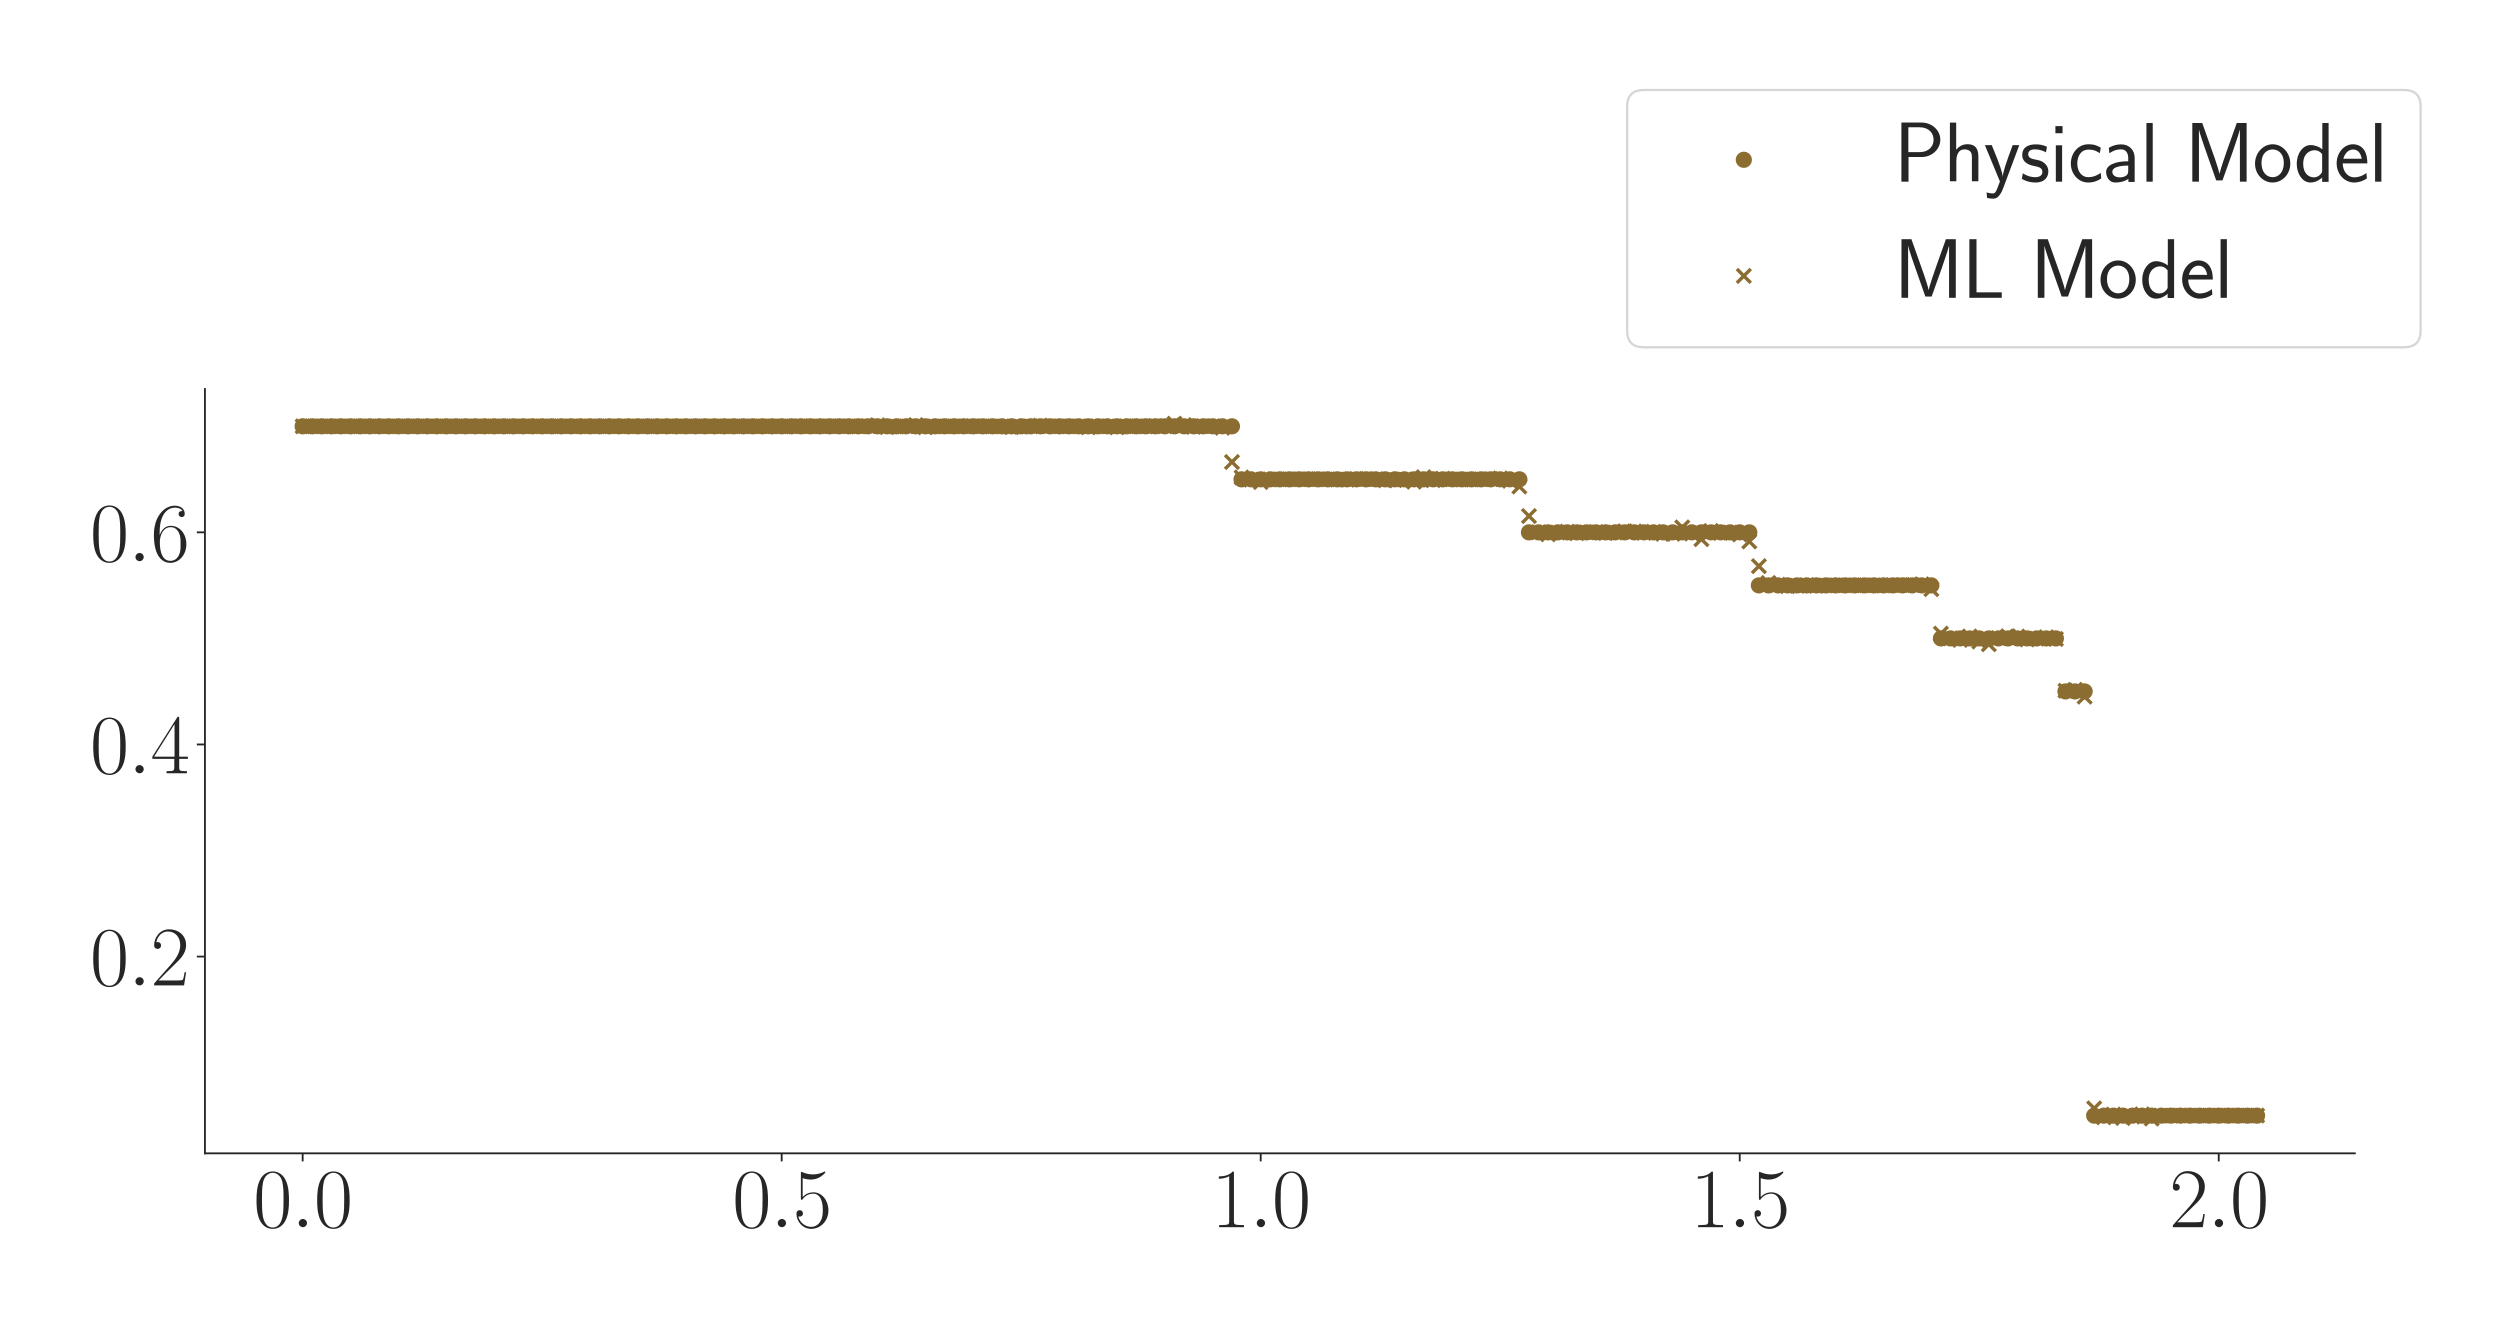 <?xml version="1.0" encoding="utf-8" standalone="no"?>
<!DOCTYPE svg PUBLIC "-//W3C//DTD SVG 1.1//EN"
  "http://www.w3.org/Graphics/SVG/1.1/DTD/svg11.dtd">
<svg xmlns:xlink="http://www.w3.org/1999/xlink" width="1080pt" height="576pt" viewBox="0 0 1080 576" xmlns="http://www.w3.org/2000/svg" version="1.1">
 <defs>
  <style type="text/css">*{stroke-linejoin: round; stroke-linecap: butt}</style>
 </defs>
 <g id="figure_1">
  <g id="patch_1">
   <path d="M 0 576 
L 1080 576 
L 1080 0 
L 0 0 
z
" style="fill: #ffffff"/>
  </g>
  <g id="axes_1">
   <g id="patch_2">
    <path d="M 88.532 498.237 
L 1017.27 498.237 
L 1017.27 168.032 
L 88.532 168.032 
z
" style="fill: #ffffff"/>
   </g>
   <g id="matplotlib.axis_1">
    <g id="xtick_1">
     <g id="line2d_1">
      <defs>
       <path id="m104513c2af" d="M 0 0 
L 0 3.5 
" style="stroke: #262626; stroke-width: 0.8"/>
      </defs>
      <g>
       <use xlink:href="#m104513c2af" x="130.747" y="498.237" style="fill: #262626; stroke: #262626; stroke-width: 0.8"/>
      </g>
     </g>
     <g id="text_1">
      <!-- $\mathdefault{0.0}$ -->
      <g style="fill: #262626" transform="translate(109.421 530.144) scale(0.36 -0.36)">
       <defs>
        <path id="CMR17-30" d="M 2688 2025 
C 2688 2416 2682 3080 2413 3591 
C 2176 4039 1798 4198 1466 4198 
C 1158 4198 768 4058 525 3597 
C 269 3118 243 2524 243 2025 
C 243 1661 250 1106 448 619 
C 723 -39 1216 -128 1466 -128 
C 1760 -128 2208 -7 2470 600 
C 2662 1042 2688 1559 2688 2025 
z
M 1466 -26 
C 1056 -26 813 325 723 812 
C 653 1188 653 1738 653 2096 
C 653 2588 653 2997 736 3387 
C 858 3929 1216 4096 1466 4096 
C 1728 4096 2067 3923 2189 3400 
C 2272 3036 2278 2607 2278 2096 
C 2278 1680 2278 1169 2202 792 
C 2067 95 1690 -26 1466 -26 
z
" transform="scale(0.016)"/>
        <path id="CMMI12-3a" d="M 1178 307 
C 1178 492 1024 619 870 619 
C 685 619 557 466 557 313 
C 557 128 710 0 864 0 
C 1050 0 1178 153 1178 307 
z
" transform="scale(0.016)"/>
       </defs>
       <use xlink:href="#CMR17-30" transform="scale(0.996)"/>
       <use xlink:href="#CMMI12-3a" transform="translate(45.69 0) scale(0.996)"/>
       <use xlink:href="#CMR17-30" transform="translate(72.788 0) scale(0.996)"/>
      </g>
     </g>
    </g>
    <g id="xtick_2">
     <g id="line2d_2">
      <g>
       <use xlink:href="#m104513c2af" x="337.686" y="498.237" style="fill: #262626; stroke: #262626; stroke-width: 0.8"/>
      </g>
     </g>
     <g id="text_2">
      <!-- $\mathdefault{0.5}$ -->
      <g style="fill: #262626" transform="translate(316.359 530.144) scale(0.36 -0.36)">
       <defs>
        <path id="CMR17-35" d="M 730 3692 
C 794 3666 1056 3584 1325 3584 
C 1920 3584 2246 3911 2432 4100 
C 2432 4157 2432 4192 2394 4192 
C 2387 4192 2374 4192 2323 4163 
C 2099 4058 1837 3973 1517 3973 
C 1325 3973 1037 3999 723 4139 
C 653 4171 640 4171 634 4171 
C 602 4171 595 4164 595 4037 
L 595 2203 
C 595 2089 595 2057 659 2057 
C 691 2057 704 2070 736 2114 
C 941 2401 1222 2522 1542 2522 
C 1766 2522 2246 2382 2246 1289 
C 2246 1085 2246 715 2054 421 
C 1894 159 1645 25 1370 25 
C 947 25 518 320 403 814 
C 429 807 480 795 506 795 
C 589 795 749 840 749 1038 
C 749 1210 627 1280 506 1280 
C 358 1280 262 1190 262 1011 
C 262 454 704 -128 1382 -128 
C 2042 -128 2669 440 2669 1264 
C 2669 2030 2170 2624 1549 2624 
C 1222 2624 947 2503 730 2274 
L 730 3692 
z
" transform="scale(0.016)"/>
       </defs>
       <use xlink:href="#CMR17-30" transform="scale(0.996)"/>
       <use xlink:href="#CMMI12-3a" transform="translate(45.69 0) scale(0.996)"/>
       <use xlink:href="#CMR17-35" transform="translate(72.788 0) scale(0.996)"/>
      </g>
     </g>
    </g>
    <g id="xtick_3">
     <g id="line2d_3">
      <g>
       <use xlink:href="#m104513c2af" x="544.624" y="498.237" style="fill: #262626; stroke: #262626; stroke-width: 0.8"/>
      </g>
     </g>
     <g id="text_3">
      <!-- $\mathdefault{1.0}$ -->
      <g style="fill: #262626" transform="translate(523.297 530.144) scale(0.36 -0.36)">
       <defs>
        <path id="CMR17-31" d="M 1702 4058 
C 1702 4192 1696 4192 1606 4192 
C 1357 3916 979 3827 621 3827 
C 602 3827 570 3827 563 3808 
C 557 3795 557 3782 557 3648 
C 755 3648 1088 3686 1344 3839 
L 1344 461 
C 1344 236 1331 160 781 160 
L 589 160 
L 589 0 
C 896 0 1216 0 1523 0 
C 1830 0 2150 0 2458 0 
L 2458 160 
L 2266 160 
C 1715 160 1702 230 1702 458 
L 1702 4058 
z
" transform="scale(0.016)"/>
       </defs>
       <use xlink:href="#CMR17-31" transform="scale(0.996)"/>
       <use xlink:href="#CMMI12-3a" transform="translate(45.69 0) scale(0.996)"/>
       <use xlink:href="#CMR17-30" transform="translate(72.788 0) scale(0.996)"/>
      </g>
     </g>
    </g>
    <g id="xtick_4">
     <g id="line2d_4">
      <g>
       <use xlink:href="#m104513c2af" x="751.562" y="498.237" style="fill: #262626; stroke: #262626; stroke-width: 0.8"/>
      </g>
     </g>
     <g id="text_4">
      <!-- $\mathdefault{1.5}$ -->
      <g style="fill: #262626" transform="translate(730.236 530.144) scale(0.36 -0.36)">
       <use xlink:href="#CMR17-31" transform="scale(0.996)"/>
       <use xlink:href="#CMMI12-3a" transform="translate(45.69 0) scale(0.996)"/>
       <use xlink:href="#CMR17-35" transform="translate(72.788 0) scale(0.996)"/>
      </g>
     </g>
    </g>
    <g id="xtick_5">
     <g id="line2d_5">
      <g>
       <use xlink:href="#m104513c2af" x="958.5" y="498.237" style="fill: #262626; stroke: #262626; stroke-width: 0.8"/>
      </g>
     </g>
     <g id="text_5">
      <!-- $\mathdefault{2.0}$ -->
      <g style="fill: #262626" transform="translate(937.174 530.144) scale(0.36 -0.36)">
       <defs>
        <path id="CMR17-32" d="M 2669 989 
L 2554 989 
C 2490 536 2438 459 2413 420 
C 2381 369 1920 369 1830 369 
L 602 369 
C 832 619 1280 1072 1824 1597 
C 2214 1967 2669 2402 2669 3035 
C 2669 3790 2067 4224 1395 4224 
C 691 4224 262 3604 262 3030 
C 262 2780 448 2748 525 2748 
C 589 2748 781 2787 781 3010 
C 781 3207 614 3264 525 3264 
C 486 3264 448 3258 422 3245 
C 544 3790 915 4058 1306 4058 
C 1862 4058 2227 3617 2227 3035 
C 2227 2479 1901 2000 1536 1584 
L 262 146 
L 262 0 
L 2515 0 
L 2669 989 
z
" transform="scale(0.016)"/>
       </defs>
       <use xlink:href="#CMR17-32" transform="scale(0.996)"/>
       <use xlink:href="#CMMI12-3a" transform="translate(45.69 0) scale(0.996)"/>
       <use xlink:href="#CMR17-30" transform="translate(72.788 0) scale(0.996)"/>
      </g>
     </g>
    </g>
   </g>
   <g id="matplotlib.axis_2">
    <g id="ytick_1">
     <g id="line2d_6">
      <defs>
       <path id="m9251263b03" d="M 0 0 
L -3.5 0 
" style="stroke: #262626; stroke-width: 0.8"/>
      </defs>
      <g>
       <use xlink:href="#m9251263b03" x="88.532" y="413.238" style="fill: #262626; stroke: #262626; stroke-width: 0.8"/>
      </g>
     </g>
     <g id="text_6">
      <!-- $\mathdefault{0.2}$ -->
      <g style="fill: #262626" transform="translate(38.88 425.691) scale(0.36 -0.36)">
       <use xlink:href="#CMR17-30" transform="scale(0.996)"/>
       <use xlink:href="#CMMI12-3a" transform="translate(45.69 0) scale(0.996)"/>
       <use xlink:href="#CMR17-32" transform="translate(72.788 0) scale(0.996)"/>
      </g>
     </g>
    </g>
    <g id="ytick_2">
     <g id="line2d_7">
      <g>
       <use xlink:href="#m9251263b03" x="88.532" y="321.607" style="fill: #262626; stroke: #262626; stroke-width: 0.8"/>
      </g>
     </g>
     <g id="text_7">
      <!-- $\mathdefault{0.4}$ -->
      <g style="fill: #262626" transform="translate(38.88 334.061) scale(0.36 -0.36)">
       <defs>
        <path id="CMR17-34" d="M 2150 4122 
C 2150 4256 2144 4256 2029 4256 
L 128 1254 
L 128 1088 
L 1779 1088 
L 1779 457 
C 1779 224 1766 160 1318 160 
L 1197 160 
L 1197 0 
C 1402 0 1747 0 1965 0 
C 2182 0 2528 0 2733 0 
L 2733 160 
L 2611 160 
C 2163 160 2150 224 2150 457 
L 2150 1088 
L 2803 1088 
L 2803 1254 
L 2150 1254 
L 2150 4122 
z
M 1798 3703 
L 1798 1254 
L 256 1254 
L 1798 3703 
z
" transform="scale(0.016)"/>
       </defs>
       <use xlink:href="#CMR17-30" transform="scale(0.996)"/>
       <use xlink:href="#CMMI12-3a" transform="translate(45.69 0) scale(0.996)"/>
       <use xlink:href="#CMR17-34" transform="translate(72.788 0) scale(0.996)"/>
      </g>
     </g>
    </g>
    <g id="ytick_3">
     <g id="line2d_8">
      <g>
       <use xlink:href="#m9251263b03" x="88.532" y="229.977" style="fill: #262626; stroke: #262626; stroke-width: 0.8"/>
      </g>
     </g>
     <g id="text_8">
      <!-- $\mathdefault{0.6}$ -->
      <g style="fill: #262626" transform="translate(38.88 242.43) scale(0.36 -0.36)">
       <defs>
        <path id="CMR17-36" d="M 678 2176 
C 678 3690 1395 4032 1811 4032 
C 1946 4032 2272 4009 2400 3776 
C 2298 3776 2106 3776 2106 3553 
C 2106 3381 2246 3323 2336 3323 
C 2394 3323 2566 3348 2566 3560 
C 2566 3954 2246 4179 1805 4179 
C 1043 4179 243 3390 243 1984 
C 243 253 966 -128 1478 -128 
C 2099 -128 2688 427 2688 1283 
C 2688 2081 2170 2662 1517 2662 
C 1126 2662 838 2407 678 1960 
L 678 2176 
z
M 1478 25 
C 691 25 691 1200 691 1436 
C 691 1896 909 2560 1504 2560 
C 1613 2560 1926 2560 2138 2120 
C 2253 1870 2253 1609 2253 1289 
C 2253 944 2253 690 2118 434 
C 1978 171 1773 25 1478 25 
z
" transform="scale(0.016)"/>
       </defs>
       <use xlink:href="#CMR17-30" transform="scale(0.996)"/>
       <use xlink:href="#CMMI12-3a" transform="translate(45.69 0) scale(0.996)"/>
       <use xlink:href="#CMR17-36" transform="translate(72.788 0) scale(0.996)"/>
      </g>
     </g>
    </g>
   </g>
   <g id="PathCollection_1">
    <defs>
     <path id="m255319d9fb" d="M 0 3 
C 0.796 3 1.559 2.684 2.121 2.121 
C 2.684 1.559 3 0.796 3 0 
C 3 -0.796 2.684 -1.559 2.121 -2.121 
C 1.559 -2.684 0.796 -3 0 -3 
C -0.796 -3 -1.559 -2.684 -2.121 -2.121 
C -2.684 -1.559 -3 -0.796 -3 0 
C -3 0.796 -2.684 1.559 -2.121 2.121 
C -1.559 2.684 -0.796 3 0 3 
z
" style="stroke: #8c6d31"/>
    </defs>
    <g clip-path="url(#pc4f4f74020)">
     <use xlink:href="#m255319d9fb" x="130.747" y="184.162" style="fill: #8c6d31; stroke: #8c6d31"/>
     <use xlink:href="#m255319d9fb" x="134.886" y="184.162" style="fill: #8c6d31; stroke: #8c6d31"/>
     <use xlink:href="#m255319d9fb" x="139.025" y="184.162" style="fill: #8c6d31; stroke: #8c6d31"/>
     <use xlink:href="#m255319d9fb" x="143.164" y="184.162" style="fill: #8c6d31; stroke: #8c6d31"/>
     <use xlink:href="#m255319d9fb" x="147.303" y="184.162" style="fill: #8c6d31; stroke: #8c6d31"/>
     <use xlink:href="#m255319d9fb" x="151.441" y="184.162" style="fill: #8c6d31; stroke: #8c6d31"/>
     <use xlink:href="#m255319d9fb" x="155.58" y="184.162" style="fill: #8c6d31; stroke: #8c6d31"/>
     <use xlink:href="#m255319d9fb" x="159.719" y="184.162" style="fill: #8c6d31; stroke: #8c6d31"/>
     <use xlink:href="#m255319d9fb" x="163.858" y="184.162" style="fill: #8c6d31; stroke: #8c6d31"/>
     <use xlink:href="#m255319d9fb" x="167.996" y="184.162" style="fill: #8c6d31; stroke: #8c6d31"/>
     <use xlink:href="#m255319d9fb" x="172.135" y="184.162" style="fill: #8c6d31; stroke: #8c6d31"/>
     <use xlink:href="#m255319d9fb" x="176.274" y="184.162" style="fill: #8c6d31; stroke: #8c6d31"/>
     <use xlink:href="#m255319d9fb" x="180.413" y="184.162" style="fill: #8c6d31; stroke: #8c6d31"/>
     <use xlink:href="#m255319d9fb" x="184.551" y="184.162" style="fill: #8c6d31; stroke: #8c6d31"/>
     <use xlink:href="#m255319d9fb" x="188.69" y="184.162" style="fill: #8c6d31; stroke: #8c6d31"/>
     <use xlink:href="#m255319d9fb" x="192.829" y="184.162" style="fill: #8c6d31; stroke: #8c6d31"/>
     <use xlink:href="#m255319d9fb" x="196.968" y="184.162" style="fill: #8c6d31; stroke: #8c6d31"/>
     <use xlink:href="#m255319d9fb" x="201.106" y="184.162" style="fill: #8c6d31; stroke: #8c6d31"/>
     <use xlink:href="#m255319d9fb" x="205.245" y="184.162" style="fill: #8c6d31; stroke: #8c6d31"/>
     <use xlink:href="#m255319d9fb" x="209.384" y="184.162" style="fill: #8c6d31; stroke: #8c6d31"/>
     <use xlink:href="#m255319d9fb" x="213.523" y="184.162" style="fill: #8c6d31; stroke: #8c6d31"/>
     <use xlink:href="#m255319d9fb" x="217.661" y="184.162" style="fill: #8c6d31; stroke: #8c6d31"/>
     <use xlink:href="#m255319d9fb" x="221.8" y="184.162" style="fill: #8c6d31; stroke: #8c6d31"/>
     <use xlink:href="#m255319d9fb" x="225.939" y="184.162" style="fill: #8c6d31; stroke: #8c6d31"/>
     <use xlink:href="#m255319d9fb" x="230.078" y="184.162" style="fill: #8c6d31; stroke: #8c6d31"/>
     <use xlink:href="#m255319d9fb" x="234.216" y="184.162" style="fill: #8c6d31; stroke: #8c6d31"/>
     <use xlink:href="#m255319d9fb" x="238.355" y="184.162" style="fill: #8c6d31; stroke: #8c6d31"/>
     <use xlink:href="#m255319d9fb" x="242.494" y="184.162" style="fill: #8c6d31; stroke: #8c6d31"/>
     <use xlink:href="#m255319d9fb" x="246.633" y="184.162" style="fill: #8c6d31; stroke: #8c6d31"/>
     <use xlink:href="#m255319d9fb" x="250.772" y="184.162" style="fill: #8c6d31; stroke: #8c6d31"/>
     <use xlink:href="#m255319d9fb" x="254.91" y="184.162" style="fill: #8c6d31; stroke: #8c6d31"/>
     <use xlink:href="#m255319d9fb" x="259.049" y="184.162" style="fill: #8c6d31; stroke: #8c6d31"/>
     <use xlink:href="#m255319d9fb" x="263.188" y="184.162" style="fill: #8c6d31; stroke: #8c6d31"/>
     <use xlink:href="#m255319d9fb" x="267.327" y="184.162" style="fill: #8c6d31; stroke: #8c6d31"/>
     <use xlink:href="#m255319d9fb" x="271.465" y="184.162" style="fill: #8c6d31; stroke: #8c6d31"/>
     <use xlink:href="#m255319d9fb" x="275.604" y="184.162" style="fill: #8c6d31; stroke: #8c6d31"/>
     <use xlink:href="#m255319d9fb" x="279.743" y="184.162" style="fill: #8c6d31; stroke: #8c6d31"/>
     <use xlink:href="#m255319d9fb" x="283.882" y="184.162" style="fill: #8c6d31; stroke: #8c6d31"/>
     <use xlink:href="#m255319d9fb" x="288.02" y="184.162" style="fill: #8c6d31; stroke: #8c6d31"/>
     <use xlink:href="#m255319d9fb" x="292.159" y="184.162" style="fill: #8c6d31; stroke: #8c6d31"/>
     <use xlink:href="#m255319d9fb" x="296.298" y="184.162" style="fill: #8c6d31; stroke: #8c6d31"/>
     <use xlink:href="#m255319d9fb" x="300.437" y="184.162" style="fill: #8c6d31; stroke: #8c6d31"/>
     <use xlink:href="#m255319d9fb" x="304.575" y="184.162" style="fill: #8c6d31; stroke: #8c6d31"/>
     <use xlink:href="#m255319d9fb" x="308.714" y="184.162" style="fill: #8c6d31; stroke: #8c6d31"/>
     <use xlink:href="#m255319d9fb" x="312.853" y="184.162" style="fill: #8c6d31; stroke: #8c6d31"/>
     <use xlink:href="#m255319d9fb" x="316.992" y="184.162" style="fill: #8c6d31; stroke: #8c6d31"/>
     <use xlink:href="#m255319d9fb" x="321.13" y="184.162" style="fill: #8c6d31; stroke: #8c6d31"/>
     <use xlink:href="#m255319d9fb" x="325.269" y="184.162" style="fill: #8c6d31; stroke: #8c6d31"/>
     <use xlink:href="#m255319d9fb" x="329.408" y="184.162" style="fill: #8c6d31; stroke: #8c6d31"/>
     <use xlink:href="#m255319d9fb" x="333.547" y="184.162" style="fill: #8c6d31; stroke: #8c6d31"/>
     <use xlink:href="#m255319d9fb" x="337.686" y="184.162" style="fill: #8c6d31; stroke: #8c6d31"/>
     <use xlink:href="#m255319d9fb" x="341.824" y="184.162" style="fill: #8c6d31; stroke: #8c6d31"/>
     <use xlink:href="#m255319d9fb" x="345.963" y="184.162" style="fill: #8c6d31; stroke: #8c6d31"/>
     <use xlink:href="#m255319d9fb" x="350.102" y="184.162" style="fill: #8c6d31; stroke: #8c6d31"/>
     <use xlink:href="#m255319d9fb" x="354.241" y="184.162" style="fill: #8c6d31; stroke: #8c6d31"/>
     <use xlink:href="#m255319d9fb" x="358.379" y="184.162" style="fill: #8c6d31; stroke: #8c6d31"/>
     <use xlink:href="#m255319d9fb" x="362.518" y="184.162" style="fill: #8c6d31; stroke: #8c6d31"/>
     <use xlink:href="#m255319d9fb" x="366.657" y="184.162" style="fill: #8c6d31; stroke: #8c6d31"/>
     <use xlink:href="#m255319d9fb" x="370.796" y="184.162" style="fill: #8c6d31; stroke: #8c6d31"/>
     <use xlink:href="#m255319d9fb" x="374.934" y="184.162" style="fill: #8c6d31; stroke: #8c6d31"/>
     <use xlink:href="#m255319d9fb" x="379.073" y="184.162" style="fill: #8c6d31; stroke: #8c6d31"/>
     <use xlink:href="#m255319d9fb" x="383.212" y="184.162" style="fill: #8c6d31; stroke: #8c6d31"/>
     <use xlink:href="#m255319d9fb" x="387.351" y="184.162" style="fill: #8c6d31; stroke: #8c6d31"/>
     <use xlink:href="#m255319d9fb" x="391.489" y="184.162" style="fill: #8c6d31; stroke: #8c6d31"/>
     <use xlink:href="#m255319d9fb" x="395.628" y="184.162" style="fill: #8c6d31; stroke: #8c6d31"/>
     <use xlink:href="#m255319d9fb" x="399.767" y="184.162" style="fill: #8c6d31; stroke: #8c6d31"/>
     <use xlink:href="#m255319d9fb" x="403.906" y="184.162" style="fill: #8c6d31; stroke: #8c6d31"/>
     <use xlink:href="#m255319d9fb" x="408.044" y="184.162" style="fill: #8c6d31; stroke: #8c6d31"/>
     <use xlink:href="#m255319d9fb" x="412.183" y="184.162" style="fill: #8c6d31; stroke: #8c6d31"/>
     <use xlink:href="#m255319d9fb" x="416.322" y="184.162" style="fill: #8c6d31; stroke: #8c6d31"/>
     <use xlink:href="#m255319d9fb" x="420.461" y="184.162" style="fill: #8c6d31; stroke: #8c6d31"/>
     <use xlink:href="#m255319d9fb" x="424.599" y="184.162" style="fill: #8c6d31; stroke: #8c6d31"/>
     <use xlink:href="#m255319d9fb" x="428.738" y="184.162" style="fill: #8c6d31; stroke: #8c6d31"/>
     <use xlink:href="#m255319d9fb" x="432.877" y="184.162" style="fill: #8c6d31; stroke: #8c6d31"/>
     <use xlink:href="#m255319d9fb" x="437.016" y="184.162" style="fill: #8c6d31; stroke: #8c6d31"/>
     <use xlink:href="#m255319d9fb" x="441.155" y="184.162" style="fill: #8c6d31; stroke: #8c6d31"/>
     <use xlink:href="#m255319d9fb" x="445.293" y="184.162" style="fill: #8c6d31; stroke: #8c6d31"/>
     <use xlink:href="#m255319d9fb" x="449.432" y="184.162" style="fill: #8c6d31; stroke: #8c6d31"/>
     <use xlink:href="#m255319d9fb" x="453.571" y="184.162" style="fill: #8c6d31; stroke: #8c6d31"/>
     <use xlink:href="#m255319d9fb" x="457.71" y="184.162" style="fill: #8c6d31; stroke: #8c6d31"/>
     <use xlink:href="#m255319d9fb" x="461.848" y="184.162" style="fill: #8c6d31; stroke: #8c6d31"/>
     <use xlink:href="#m255319d9fb" x="465.987" y="184.162" style="fill: #8c6d31; stroke: #8c6d31"/>
     <use xlink:href="#m255319d9fb" x="470.126" y="184.162" style="fill: #8c6d31; stroke: #8c6d31"/>
     <use xlink:href="#m255319d9fb" x="474.265" y="184.162" style="fill: #8c6d31; stroke: #8c6d31"/>
     <use xlink:href="#m255319d9fb" x="478.403" y="184.162" style="fill: #8c6d31; stroke: #8c6d31"/>
     <use xlink:href="#m255319d9fb" x="482.542" y="184.162" style="fill: #8c6d31; stroke: #8c6d31"/>
     <use xlink:href="#m255319d9fb" x="486.681" y="184.162" style="fill: #8c6d31; stroke: #8c6d31"/>
     <use xlink:href="#m255319d9fb" x="490.82" y="184.162" style="fill: #8c6d31; stroke: #8c6d31"/>
     <use xlink:href="#m255319d9fb" x="494.958" y="184.162" style="fill: #8c6d31; stroke: #8c6d31"/>
     <use xlink:href="#m255319d9fb" x="499.097" y="184.162" style="fill: #8c6d31; stroke: #8c6d31"/>
     <use xlink:href="#m255319d9fb" x="503.236" y="184.162" style="fill: #8c6d31; stroke: #8c6d31"/>
     <use xlink:href="#m255319d9fb" x="507.375" y="184.162" style="fill: #8c6d31; stroke: #8c6d31"/>
     <use xlink:href="#m255319d9fb" x="511.513" y="184.162" style="fill: #8c6d31; stroke: #8c6d31"/>
     <use xlink:href="#m255319d9fb" x="515.652" y="184.162" style="fill: #8c6d31; stroke: #8c6d31"/>
     <use xlink:href="#m255319d9fb" x="519.791" y="184.162" style="fill: #8c6d31; stroke: #8c6d31"/>
     <use xlink:href="#m255319d9fb" x="523.93" y="184.162" style="fill: #8c6d31; stroke: #8c6d31"/>
     <use xlink:href="#m255319d9fb" x="528.068" y="184.162" style="fill: #8c6d31; stroke: #8c6d31"/>
     <use xlink:href="#m255319d9fb" x="532.207" y="184.162" style="fill: #8c6d31; stroke: #8c6d31"/>
     <use xlink:href="#m255319d9fb" x="536.346" y="207.069" style="fill: #8c6d31; stroke: #8c6d31"/>
     <use xlink:href="#m255319d9fb" x="540.485" y="207.069" style="fill: #8c6d31; stroke: #8c6d31"/>
     <use xlink:href="#m255319d9fb" x="544.624" y="207.069" style="fill: #8c6d31; stroke: #8c6d31"/>
     <use xlink:href="#m255319d9fb" x="548.762" y="207.069" style="fill: #8c6d31; stroke: #8c6d31"/>
     <use xlink:href="#m255319d9fb" x="552.901" y="207.069" style="fill: #8c6d31; stroke: #8c6d31"/>
     <use xlink:href="#m255319d9fb" x="557.04" y="207.069" style="fill: #8c6d31; stroke: #8c6d31"/>
     <use xlink:href="#m255319d9fb" x="561.179" y="207.069" style="fill: #8c6d31; stroke: #8c6d31"/>
     <use xlink:href="#m255319d9fb" x="565.317" y="207.069" style="fill: #8c6d31; stroke: #8c6d31"/>
     <use xlink:href="#m255319d9fb" x="569.456" y="207.069" style="fill: #8c6d31; stroke: #8c6d31"/>
     <use xlink:href="#m255319d9fb" x="573.595" y="207.069" style="fill: #8c6d31; stroke: #8c6d31"/>
     <use xlink:href="#m255319d9fb" x="577.734" y="207.069" style="fill: #8c6d31; stroke: #8c6d31"/>
     <use xlink:href="#m255319d9fb" x="581.872" y="207.069" style="fill: #8c6d31; stroke: #8c6d31"/>
     <use xlink:href="#m255319d9fb" x="586.011" y="207.069" style="fill: #8c6d31; stroke: #8c6d31"/>
     <use xlink:href="#m255319d9fb" x="590.15" y="207.069" style="fill: #8c6d31; stroke: #8c6d31"/>
     <use xlink:href="#m255319d9fb" x="594.289" y="207.069" style="fill: #8c6d31; stroke: #8c6d31"/>
     <use xlink:href="#m255319d9fb" x="598.427" y="207.069" style="fill: #8c6d31; stroke: #8c6d31"/>
     <use xlink:href="#m255319d9fb" x="602.566" y="207.069" style="fill: #8c6d31; stroke: #8c6d31"/>
     <use xlink:href="#m255319d9fb" x="606.705" y="207.069" style="fill: #8c6d31; stroke: #8c6d31"/>
     <use xlink:href="#m255319d9fb" x="610.844" y="207.069" style="fill: #8c6d31; stroke: #8c6d31"/>
     <use xlink:href="#m255319d9fb" x="614.982" y="207.069" style="fill: #8c6d31; stroke: #8c6d31"/>
     <use xlink:href="#m255319d9fb" x="619.121" y="207.069" style="fill: #8c6d31; stroke: #8c6d31"/>
     <use xlink:href="#m255319d9fb" x="623.26" y="207.069" style="fill: #8c6d31; stroke: #8c6d31"/>
     <use xlink:href="#m255319d9fb" x="627.399" y="207.069" style="fill: #8c6d31; stroke: #8c6d31"/>
     <use xlink:href="#m255319d9fb" x="631.538" y="207.069" style="fill: #8c6d31; stroke: #8c6d31"/>
     <use xlink:href="#m255319d9fb" x="635.676" y="207.069" style="fill: #8c6d31; stroke: #8c6d31"/>
     <use xlink:href="#m255319d9fb" x="639.815" y="207.069" style="fill: #8c6d31; stroke: #8c6d31"/>
     <use xlink:href="#m255319d9fb" x="643.954" y="207.069" style="fill: #8c6d31; stroke: #8c6d31"/>
     <use xlink:href="#m255319d9fb" x="648.093" y="207.069" style="fill: #8c6d31; stroke: #8c6d31"/>
     <use xlink:href="#m255319d9fb" x="652.231" y="207.069" style="fill: #8c6d31; stroke: #8c6d31"/>
     <use xlink:href="#m255319d9fb" x="656.37" y="207.069" style="fill: #8c6d31; stroke: #8c6d31"/>
     <use xlink:href="#m255319d9fb" x="660.509" y="229.977" style="fill: #8c6d31; stroke: #8c6d31"/>
     <use xlink:href="#m255319d9fb" x="664.648" y="229.977" style="fill: #8c6d31; stroke: #8c6d31"/>
     <use xlink:href="#m255319d9fb" x="668.786" y="229.977" style="fill: #8c6d31; stroke: #8c6d31"/>
     <use xlink:href="#m255319d9fb" x="672.925" y="229.977" style="fill: #8c6d31; stroke: #8c6d31"/>
     <use xlink:href="#m255319d9fb" x="677.064" y="229.977" style="fill: #8c6d31; stroke: #8c6d31"/>
     <use xlink:href="#m255319d9fb" x="681.203" y="229.977" style="fill: #8c6d31; stroke: #8c6d31"/>
     <use xlink:href="#m255319d9fb" x="685.341" y="229.977" style="fill: #8c6d31; stroke: #8c6d31"/>
     <use xlink:href="#m255319d9fb" x="689.48" y="229.977" style="fill: #8c6d31; stroke: #8c6d31"/>
     <use xlink:href="#m255319d9fb" x="693.619" y="229.977" style="fill: #8c6d31; stroke: #8c6d31"/>
     <use xlink:href="#m255319d9fb" x="697.758" y="229.977" style="fill: #8c6d31; stroke: #8c6d31"/>
     <use xlink:href="#m255319d9fb" x="701.896" y="229.977" style="fill: #8c6d31; stroke: #8c6d31"/>
     <use xlink:href="#m255319d9fb" x="706.035" y="229.977" style="fill: #8c6d31; stroke: #8c6d31"/>
     <use xlink:href="#m255319d9fb" x="710.174" y="229.977" style="fill: #8c6d31; stroke: #8c6d31"/>
     <use xlink:href="#m255319d9fb" x="714.313" y="229.977" style="fill: #8c6d31; stroke: #8c6d31"/>
     <use xlink:href="#m255319d9fb" x="718.451" y="229.977" style="fill: #8c6d31; stroke: #8c6d31"/>
     <use xlink:href="#m255319d9fb" x="722.59" y="229.977" style="fill: #8c6d31; stroke: #8c6d31"/>
     <use xlink:href="#m255319d9fb" x="726.729" y="229.977" style="fill: #8c6d31; stroke: #8c6d31"/>
     <use xlink:href="#m255319d9fb" x="730.868" y="229.977" style="fill: #8c6d31; stroke: #8c6d31"/>
     <use xlink:href="#m255319d9fb" x="735.007" y="229.977" style="fill: #8c6d31; stroke: #8c6d31"/>
     <use xlink:href="#m255319d9fb" x="739.145" y="229.977" style="fill: #8c6d31; stroke: #8c6d31"/>
     <use xlink:href="#m255319d9fb" x="743.284" y="229.977" style="fill: #8c6d31; stroke: #8c6d31"/>
     <use xlink:href="#m255319d9fb" x="747.423" y="229.977" style="fill: #8c6d31; stroke: #8c6d31"/>
     <use xlink:href="#m255319d9fb" x="751.562" y="229.977" style="fill: #8c6d31; stroke: #8c6d31"/>
     <use xlink:href="#m255319d9fb" x="755.7" y="229.977" style="fill: #8c6d31; stroke: #8c6d31"/>
     <use xlink:href="#m255319d9fb" x="759.839" y="252.885" style="fill: #8c6d31; stroke: #8c6d31"/>
     <use xlink:href="#m255319d9fb" x="763.978" y="252.885" style="fill: #8c6d31; stroke: #8c6d31"/>
     <use xlink:href="#m255319d9fb" x="768.117" y="252.885" style="fill: #8c6d31; stroke: #8c6d31"/>
     <use xlink:href="#m255319d9fb" x="772.255" y="252.885" style="fill: #8c6d31; stroke: #8c6d31"/>
     <use xlink:href="#m255319d9fb" x="776.394" y="252.885" style="fill: #8c6d31; stroke: #8c6d31"/>
     <use xlink:href="#m255319d9fb" x="780.533" y="252.885" style="fill: #8c6d31; stroke: #8c6d31"/>
     <use xlink:href="#m255319d9fb" x="784.672" y="252.885" style="fill: #8c6d31; stroke: #8c6d31"/>
     <use xlink:href="#m255319d9fb" x="788.81" y="252.885" style="fill: #8c6d31; stroke: #8c6d31"/>
     <use xlink:href="#m255319d9fb" x="792.949" y="252.885" style="fill: #8c6d31; stroke: #8c6d31"/>
     <use xlink:href="#m255319d9fb" x="797.088" y="252.885" style="fill: #8c6d31; stroke: #8c6d31"/>
     <use xlink:href="#m255319d9fb" x="801.227" y="252.885" style="fill: #8c6d31; stroke: #8c6d31"/>
     <use xlink:href="#m255319d9fb" x="805.365" y="252.885" style="fill: #8c6d31; stroke: #8c6d31"/>
     <use xlink:href="#m255319d9fb" x="809.504" y="252.885" style="fill: #8c6d31; stroke: #8c6d31"/>
     <use xlink:href="#m255319d9fb" x="813.643" y="252.885" style="fill: #8c6d31; stroke: #8c6d31"/>
     <use xlink:href="#m255319d9fb" x="817.782" y="252.885" style="fill: #8c6d31; stroke: #8c6d31"/>
     <use xlink:href="#m255319d9fb" x="821.921" y="252.885" style="fill: #8c6d31; stroke: #8c6d31"/>
     <use xlink:href="#m255319d9fb" x="826.059" y="252.885" style="fill: #8c6d31; stroke: #8c6d31"/>
     <use xlink:href="#m255319d9fb" x="830.198" y="252.885" style="fill: #8c6d31; stroke: #8c6d31"/>
     <use xlink:href="#m255319d9fb" x="834.337" y="252.885" style="fill: #8c6d31; stroke: #8c6d31"/>
     <use xlink:href="#m255319d9fb" x="838.476" y="275.792" style="fill: #8c6d31; stroke: #8c6d31"/>
     <use xlink:href="#m255319d9fb" x="842.614" y="275.792" style="fill: #8c6d31; stroke: #8c6d31"/>
     <use xlink:href="#m255319d9fb" x="846.753" y="275.792" style="fill: #8c6d31; stroke: #8c6d31"/>
     <use xlink:href="#m255319d9fb" x="850.892" y="275.792" style="fill: #8c6d31; stroke: #8c6d31"/>
     <use xlink:href="#m255319d9fb" x="855.031" y="275.792" style="fill: #8c6d31; stroke: #8c6d31"/>
     <use xlink:href="#m255319d9fb" x="859.169" y="275.792" style="fill: #8c6d31; stroke: #8c6d31"/>
     <use xlink:href="#m255319d9fb" x="863.308" y="275.792" style="fill: #8c6d31; stroke: #8c6d31"/>
     <use xlink:href="#m255319d9fb" x="867.447" y="275.792" style="fill: #8c6d31; stroke: #8c6d31"/>
     <use xlink:href="#m255319d9fb" x="871.586" y="275.792" style="fill: #8c6d31; stroke: #8c6d31"/>
     <use xlink:href="#m255319d9fb" x="875.724" y="275.792" style="fill: #8c6d31; stroke: #8c6d31"/>
     <use xlink:href="#m255319d9fb" x="879.863" y="275.792" style="fill: #8c6d31; stroke: #8c6d31"/>
     <use xlink:href="#m255319d9fb" x="884.002" y="275.792" style="fill: #8c6d31; stroke: #8c6d31"/>
     <use xlink:href="#m255319d9fb" x="888.141" y="275.792" style="fill: #8c6d31; stroke: #8c6d31"/>
     <use xlink:href="#m255319d9fb" x="892.279" y="298.7" style="fill: #8c6d31; stroke: #8c6d31"/>
     <use xlink:href="#m255319d9fb" x="896.418" y="298.7" style="fill: #8c6d31; stroke: #8c6d31"/>
     <use xlink:href="#m255319d9fb" x="900.557" y="298.7" style="fill: #8c6d31; stroke: #8c6d31"/>
     <use xlink:href="#m255319d9fb" x="904.696" y="481.961" style="fill: #8c6d31; stroke: #8c6d31"/>
     <use xlink:href="#m255319d9fb" x="908.834" y="481.961" style="fill: #8c6d31; stroke: #8c6d31"/>
     <use xlink:href="#m255319d9fb" x="912.973" y="481.961" style="fill: #8c6d31; stroke: #8c6d31"/>
     <use xlink:href="#m255319d9fb" x="917.112" y="481.961" style="fill: #8c6d31; stroke: #8c6d31"/>
     <use xlink:href="#m255319d9fb" x="921.251" y="481.961" style="fill: #8c6d31; stroke: #8c6d31"/>
     <use xlink:href="#m255319d9fb" x="925.39" y="481.961" style="fill: #8c6d31; stroke: #8c6d31"/>
     <use xlink:href="#m255319d9fb" x="929.528" y="481.961" style="fill: #8c6d31; stroke: #8c6d31"/>
     <use xlink:href="#m255319d9fb" x="933.667" y="481.961" style="fill: #8c6d31; stroke: #8c6d31"/>
     <use xlink:href="#m255319d9fb" x="937.806" y="481.961" style="fill: #8c6d31; stroke: #8c6d31"/>
     <use xlink:href="#m255319d9fb" x="941.945" y="481.961" style="fill: #8c6d31; stroke: #8c6d31"/>
     <use xlink:href="#m255319d9fb" x="946.083" y="481.961" style="fill: #8c6d31; stroke: #8c6d31"/>
     <use xlink:href="#m255319d9fb" x="950.222" y="481.961" style="fill: #8c6d31; stroke: #8c6d31"/>
     <use xlink:href="#m255319d9fb" x="954.361" y="481.961" style="fill: #8c6d31; stroke: #8c6d31"/>
     <use xlink:href="#m255319d9fb" x="958.5" y="481.961" style="fill: #8c6d31; stroke: #8c6d31"/>
     <use xlink:href="#m255319d9fb" x="962.638" y="481.961" style="fill: #8c6d31; stroke: #8c6d31"/>
     <use xlink:href="#m255319d9fb" x="966.777" y="481.961" style="fill: #8c6d31; stroke: #8c6d31"/>
     <use xlink:href="#m255319d9fb" x="970.916" y="481.961" style="fill: #8c6d31; stroke: #8c6d31"/>
     <use xlink:href="#m255319d9fb" x="975.055" y="481.961" style="fill: #8c6d31; stroke: #8c6d31"/>
    </g>
   </g>
   <g id="PathCollection_2">
    <defs>
     <path id="m4be8e4c007" d="M -3 3 
L 3 -3 
M -3 -3 
L 3 3 
" style="stroke: #8c6d31; stroke-width: 1.5"/>
    </defs>
    <g clip-path="url(#pc4f4f74020)">
     <use xlink:href="#m4be8e4c007" x="130.747" y="184.163" style="fill: #8c6d31; stroke: #8c6d31; stroke-width: 1.5"/>
     <use xlink:href="#m4be8e4c007" x="134.886" y="184.163" style="fill: #8c6d31; stroke: #8c6d31; stroke-width: 1.5"/>
     <use xlink:href="#m4be8e4c007" x="139.025" y="184.163" style="fill: #8c6d31; stroke: #8c6d31; stroke-width: 1.5"/>
     <use xlink:href="#m4be8e4c007" x="143.164" y="184.163" style="fill: #8c6d31; stroke: #8c6d31; stroke-width: 1.5"/>
     <use xlink:href="#m4be8e4c007" x="147.303" y="184.163" style="fill: #8c6d31; stroke: #8c6d31; stroke-width: 1.5"/>
     <use xlink:href="#m4be8e4c007" x="151.441" y="184.163" style="fill: #8c6d31; stroke: #8c6d31; stroke-width: 1.5"/>
     <use xlink:href="#m4be8e4c007" x="155.58" y="184.163" style="fill: #8c6d31; stroke: #8c6d31; stroke-width: 1.5"/>
     <use xlink:href="#m4be8e4c007" x="159.719" y="184.163" style="fill: #8c6d31; stroke: #8c6d31; stroke-width: 1.5"/>
     <use xlink:href="#m4be8e4c007" x="163.858" y="184.163" style="fill: #8c6d31; stroke: #8c6d31; stroke-width: 1.5"/>
     <use xlink:href="#m4be8e4c007" x="167.996" y="184.163" style="fill: #8c6d31; stroke: #8c6d31; stroke-width: 1.5"/>
     <use xlink:href="#m4be8e4c007" x="172.135" y="184.163" style="fill: #8c6d31; stroke: #8c6d31; stroke-width: 1.5"/>
     <use xlink:href="#m4be8e4c007" x="176.274" y="184.163" style="fill: #8c6d31; stroke: #8c6d31; stroke-width: 1.5"/>
     <use xlink:href="#m4be8e4c007" x="180.413" y="184.163" style="fill: #8c6d31; stroke: #8c6d31; stroke-width: 1.5"/>
     <use xlink:href="#m4be8e4c007" x="184.551" y="184.163" style="fill: #8c6d31; stroke: #8c6d31; stroke-width: 1.5"/>
     <use xlink:href="#m4be8e4c007" x="188.69" y="184.163" style="fill: #8c6d31; stroke: #8c6d31; stroke-width: 1.5"/>
     <use xlink:href="#m4be8e4c007" x="192.829" y="184.163" style="fill: #8c6d31; stroke: #8c6d31; stroke-width: 1.5"/>
     <use xlink:href="#m4be8e4c007" x="196.968" y="184.163" style="fill: #8c6d31; stroke: #8c6d31; stroke-width: 1.5"/>
     <use xlink:href="#m4be8e4c007" x="201.106" y="184.163" style="fill: #8c6d31; stroke: #8c6d31; stroke-width: 1.5"/>
     <use xlink:href="#m4be8e4c007" x="205.245" y="184.163" style="fill: #8c6d31; stroke: #8c6d31; stroke-width: 1.5"/>
     <use xlink:href="#m4be8e4c007" x="209.384" y="184.163" style="fill: #8c6d31; stroke: #8c6d31; stroke-width: 1.5"/>
     <use xlink:href="#m4be8e4c007" x="213.523" y="184.163" style="fill: #8c6d31; stroke: #8c6d31; stroke-width: 1.5"/>
     <use xlink:href="#m4be8e4c007" x="217.661" y="184.163" style="fill: #8c6d31; stroke: #8c6d31; stroke-width: 1.5"/>
     <use xlink:href="#m4be8e4c007" x="221.8" y="184.163" style="fill: #8c6d31; stroke: #8c6d31; stroke-width: 1.5"/>
     <use xlink:href="#m4be8e4c007" x="225.939" y="184.163" style="fill: #8c6d31; stroke: #8c6d31; stroke-width: 1.5"/>
     <use xlink:href="#m4be8e4c007" x="230.078" y="184.163" style="fill: #8c6d31; stroke: #8c6d31; stroke-width: 1.5"/>
     <use xlink:href="#m4be8e4c007" x="234.216" y="184.163" style="fill: #8c6d31; stroke: #8c6d31; stroke-width: 1.5"/>
     <use xlink:href="#m4be8e4c007" x="238.355" y="184.163" style="fill: #8c6d31; stroke: #8c6d31; stroke-width: 1.5"/>
     <use xlink:href="#m4be8e4c007" x="242.494" y="184.163" style="fill: #8c6d31; stroke: #8c6d31; stroke-width: 1.5"/>
     <use xlink:href="#m4be8e4c007" x="246.633" y="184.163" style="fill: #8c6d31; stroke: #8c6d31; stroke-width: 1.5"/>
     <use xlink:href="#m4be8e4c007" x="250.772" y="184.163" style="fill: #8c6d31; stroke: #8c6d31; stroke-width: 1.5"/>
     <use xlink:href="#m4be8e4c007" x="254.91" y="184.163" style="fill: #8c6d31; stroke: #8c6d31; stroke-width: 1.5"/>
     <use xlink:href="#m4be8e4c007" x="259.049" y="184.163" style="fill: #8c6d31; stroke: #8c6d31; stroke-width: 1.5"/>
     <use xlink:href="#m4be8e4c007" x="263.188" y="184.163" style="fill: #8c6d31; stroke: #8c6d31; stroke-width: 1.5"/>
     <use xlink:href="#m4be8e4c007" x="267.327" y="184.163" style="fill: #8c6d31; stroke: #8c6d31; stroke-width: 1.5"/>
     <use xlink:href="#m4be8e4c007" x="271.465" y="184.163" style="fill: #8c6d31; stroke: #8c6d31; stroke-width: 1.5"/>
     <use xlink:href="#m4be8e4c007" x="275.604" y="184.163" style="fill: #8c6d31; stroke: #8c6d31; stroke-width: 1.5"/>
     <use xlink:href="#m4be8e4c007" x="279.743" y="184.163" style="fill: #8c6d31; stroke: #8c6d31; stroke-width: 1.5"/>
     <use xlink:href="#m4be8e4c007" x="283.882" y="184.163" style="fill: #8c6d31; stroke: #8c6d31; stroke-width: 1.5"/>
     <use xlink:href="#m4be8e4c007" x="288.02" y="184.163" style="fill: #8c6d31; stroke: #8c6d31; stroke-width: 1.5"/>
     <use xlink:href="#m4be8e4c007" x="292.159" y="184.163" style="fill: #8c6d31; stroke: #8c6d31; stroke-width: 1.5"/>
     <use xlink:href="#m4be8e4c007" x="296.298" y="184.163" style="fill: #8c6d31; stroke: #8c6d31; stroke-width: 1.5"/>
     <use xlink:href="#m4be8e4c007" x="300.437" y="184.163" style="fill: #8c6d31; stroke: #8c6d31; stroke-width: 1.5"/>
     <use xlink:href="#m4be8e4c007" x="304.575" y="184.163" style="fill: #8c6d31; stroke: #8c6d31; stroke-width: 1.5"/>
     <use xlink:href="#m4be8e4c007" x="308.714" y="184.163" style="fill: #8c6d31; stroke: #8c6d31; stroke-width: 1.5"/>
     <use xlink:href="#m4be8e4c007" x="312.853" y="184.163" style="fill: #8c6d31; stroke: #8c6d31; stroke-width: 1.5"/>
     <use xlink:href="#m4be8e4c007" x="316.992" y="184.163" style="fill: #8c6d31; stroke: #8c6d31; stroke-width: 1.5"/>
     <use xlink:href="#m4be8e4c007" x="321.13" y="184.163" style="fill: #8c6d31; stroke: #8c6d31; stroke-width: 1.5"/>
     <use xlink:href="#m4be8e4c007" x="325.269" y="184.162" style="fill: #8c6d31; stroke: #8c6d31; stroke-width: 1.5"/>
     <use xlink:href="#m4be8e4c007" x="329.408" y="184.159" style="fill: #8c6d31; stroke: #8c6d31; stroke-width: 1.5"/>
     <use xlink:href="#m4be8e4c007" x="333.547" y="184.153" style="fill: #8c6d31; stroke: #8c6d31; stroke-width: 1.5"/>
     <use xlink:href="#m4be8e4c007" x="337.686" y="184.19" style="fill: #8c6d31; stroke: #8c6d31; stroke-width: 1.5"/>
     <use xlink:href="#m4be8e4c007" x="341.824" y="184.177" style="fill: #8c6d31; stroke: #8c6d31; stroke-width: 1.5"/>
     <use xlink:href="#m4be8e4c007" x="345.963" y="184.062" style="fill: #8c6d31; stroke: #8c6d31; stroke-width: 1.5"/>
     <use xlink:href="#m4be8e4c007" x="350.102" y="184.191" style="fill: #8c6d31; stroke: #8c6d31; stroke-width: 1.5"/>
     <use xlink:href="#m4be8e4c007" x="354.241" y="184.16" style="fill: #8c6d31; stroke: #8c6d31; stroke-width: 1.5"/>
     <use xlink:href="#m4be8e4c007" x="358.379" y="184.121" style="fill: #8c6d31; stroke: #8c6d31; stroke-width: 1.5"/>
     <use xlink:href="#m4be8e4c007" x="362.518" y="184.136" style="fill: #8c6d31; stroke: #8c6d31; stroke-width: 1.5"/>
     <use xlink:href="#m4be8e4c007" x="366.657" y="184.112" style="fill: #8c6d31; stroke: #8c6d31; stroke-width: 1.5"/>
     <use xlink:href="#m4be8e4c007" x="370.796" y="184.249" style="fill: #8c6d31; stroke: #8c6d31; stroke-width: 1.5"/>
     <use xlink:href="#m4be8e4c007" x="374.934" y="184.052" style="fill: #8c6d31; stroke: #8c6d31; stroke-width: 1.5"/>
     <use xlink:href="#m4be8e4c007" x="379.073" y="183.709" style="fill: #8c6d31; stroke: #8c6d31; stroke-width: 1.5"/>
     <use xlink:href="#m4be8e4c007" x="383.212" y="184.522" style="fill: #8c6d31; stroke: #8c6d31; stroke-width: 1.5"/>
     <use xlink:href="#m4be8e4c007" x="387.351" y="184.271" style="fill: #8c6d31; stroke: #8c6d31; stroke-width: 1.5"/>
     <use xlink:href="#m4be8e4c007" x="391.489" y="184.159" style="fill: #8c6d31; stroke: #8c6d31; stroke-width: 1.5"/>
     <use xlink:href="#m4be8e4c007" x="395.628" y="183.641" style="fill: #8c6d31; stroke: #8c6d31; stroke-width: 1.5"/>
     <use xlink:href="#m4be8e4c007" x="399.767" y="184.59" style="fill: #8c6d31; stroke: #8c6d31; stroke-width: 1.5"/>
     <use xlink:href="#m4be8e4c007" x="403.906" y="184.183" style="fill: #8c6d31; stroke: #8c6d31; stroke-width: 1.5"/>
     <use xlink:href="#m4be8e4c007" x="408.044" y="184.217" style="fill: #8c6d31; stroke: #8c6d31; stroke-width: 1.5"/>
     <use xlink:href="#m4be8e4c007" x="412.183" y="184.14" style="fill: #8c6d31; stroke: #8c6d31; stroke-width: 1.5"/>
     <use xlink:href="#m4be8e4c007" x="416.322" y="184.208" style="fill: #8c6d31; stroke: #8c6d31; stroke-width: 1.5"/>
     <use xlink:href="#m4be8e4c007" x="420.461" y="184.089" style="fill: #8c6d31; stroke: #8c6d31; stroke-width: 1.5"/>
     <use xlink:href="#m4be8e4c007" x="424.599" y="184.143" style="fill: #8c6d31; stroke: #8c6d31; stroke-width: 1.5"/>
     <use xlink:href="#m4be8e4c007" x="428.738" y="184.214" style="fill: #8c6d31; stroke: #8c6d31; stroke-width: 1.5"/>
     <use xlink:href="#m4be8e4c007" x="432.877" y="184.207" style="fill: #8c6d31; stroke: #8c6d31; stroke-width: 1.5"/>
     <use xlink:href="#m4be8e4c007" x="437.016" y="184.526" style="fill: #8c6d31; stroke: #8c6d31; stroke-width: 1.5"/>
     <use xlink:href="#m4be8e4c007" x="441.155" y="184.352" style="fill: #8c6d31; stroke: #8c6d31; stroke-width: 1.5"/>
     <use xlink:href="#m4be8e4c007" x="445.293" y="184.209" style="fill: #8c6d31; stroke: #8c6d31; stroke-width: 1.5"/>
     <use xlink:href="#m4be8e4c007" x="449.432" y="183.873" style="fill: #8c6d31; stroke: #8c6d31; stroke-width: 1.5"/>
     <use xlink:href="#m4be8e4c007" x="453.571" y="184.157" style="fill: #8c6d31; stroke: #8c6d31; stroke-width: 1.5"/>
     <use xlink:href="#m4be8e4c007" x="457.71" y="184.148" style="fill: #8c6d31; stroke: #8c6d31; stroke-width: 1.5"/>
     <use xlink:href="#m4be8e4c007" x="461.848" y="184.202" style="fill: #8c6d31; stroke: #8c6d31; stroke-width: 1.5"/>
     <use xlink:href="#m4be8e4c007" x="465.987" y="184.158" style="fill: #8c6d31; stroke: #8c6d31; stroke-width: 1.5"/>
     <use xlink:href="#m4be8e4c007" x="470.126" y="184.603" style="fill: #8c6d31; stroke: #8c6d31; stroke-width: 1.5"/>
     <use xlink:href="#m4be8e4c007" x="474.265" y="184.133" style="fill: #8c6d31; stroke: #8c6d31; stroke-width: 1.5"/>
     <use xlink:href="#m4be8e4c007" x="478.403" y="184.196" style="fill: #8c6d31; stroke: #8c6d31; stroke-width: 1.5"/>
     <use xlink:href="#m4be8e4c007" x="482.542" y="184.612" style="fill: #8c6d31; stroke: #8c6d31; stroke-width: 1.5"/>
     <use xlink:href="#m4be8e4c007" x="486.681" y="184.138" style="fill: #8c6d31; stroke: #8c6d31; stroke-width: 1.5"/>
     <use xlink:href="#m4be8e4c007" x="490.82" y="184.145" style="fill: #8c6d31; stroke: #8c6d31; stroke-width: 1.5"/>
     <use xlink:href="#m4be8e4c007" x="494.958" y="184.222" style="fill: #8c6d31; stroke: #8c6d31; stroke-width: 1.5"/>
     <use xlink:href="#m4be8e4c007" x="499.097" y="183.999" style="fill: #8c6d31; stroke: #8c6d31; stroke-width: 1.5"/>
     <use xlink:href="#m4be8e4c007" x="503.236" y="184.143" style="fill: #8c6d31; stroke: #8c6d31; stroke-width: 1.5"/>
     <use xlink:href="#m4be8e4c007" x="507.375" y="183.042" style="fill: #8c6d31; stroke: #8c6d31; stroke-width: 1.5"/>
     <use xlink:href="#m4be8e4c007" x="511.513" y="183.648" style="fill: #8c6d31; stroke: #8c6d31; stroke-width: 1.5"/>
     <use xlink:href="#m4be8e4c007" x="515.652" y="184.416" style="fill: #8c6d31; stroke: #8c6d31; stroke-width: 1.5"/>
     <use xlink:href="#m4be8e4c007" x="519.791" y="184.063" style="fill: #8c6d31; stroke: #8c6d31; stroke-width: 1.5"/>
     <use xlink:href="#m4be8e4c007" x="523.93" y="184.12" style="fill: #8c6d31; stroke: #8c6d31; stroke-width: 1.5"/>
     <use xlink:href="#m4be8e4c007" x="528.068" y="184.798" style="fill: #8c6d31; stroke: #8c6d31; stroke-width: 1.5"/>
     <use xlink:href="#m4be8e4c007" x="532.207" y="199.586" style="fill: #8c6d31; stroke: #8c6d31; stroke-width: 1.5"/>
     <use xlink:href="#m4be8e4c007" x="536.346" y="206.245" style="fill: #8c6d31; stroke: #8c6d31; stroke-width: 1.5"/>
     <use xlink:href="#m4be8e4c007" x="540.485" y="207.223" style="fill: #8c6d31; stroke: #8c6d31; stroke-width: 1.5"/>
     <use xlink:href="#m4be8e4c007" x="544.624" y="208.226" style="fill: #8c6d31; stroke: #8c6d31; stroke-width: 1.5"/>
     <use xlink:href="#m4be8e4c007" x="548.762" y="207.141" style="fill: #8c6d31; stroke: #8c6d31; stroke-width: 1.5"/>
     <use xlink:href="#m4be8e4c007" x="552.901" y="207.089" style="fill: #8c6d31; stroke: #8c6d31; stroke-width: 1.5"/>
     <use xlink:href="#m4be8e4c007" x="557.04" y="207.032" style="fill: #8c6d31; stroke: #8c6d31; stroke-width: 1.5"/>
     <use xlink:href="#m4be8e4c007" x="561.179" y="207.037" style="fill: #8c6d31; stroke: #8c6d31; stroke-width: 1.5"/>
     <use xlink:href="#m4be8e4c007" x="565.317" y="207.005" style="fill: #8c6d31; stroke: #8c6d31; stroke-width: 1.5"/>
     <use xlink:href="#m4be8e4c007" x="569.456" y="206.997" style="fill: #8c6d31; stroke: #8c6d31; stroke-width: 1.5"/>
     <use xlink:href="#m4be8e4c007" x="573.595" y="207.063" style="fill: #8c6d31; stroke: #8c6d31; stroke-width: 1.5"/>
     <use xlink:href="#m4be8e4c007" x="577.734" y="207.185" style="fill: #8c6d31; stroke: #8c6d31; stroke-width: 1.5"/>
     <use xlink:href="#m4be8e4c007" x="581.872" y="207.234" style="fill: #8c6d31; stroke: #8c6d31; stroke-width: 1.5"/>
     <use xlink:href="#m4be8e4c007" x="586.011" y="206.906" style="fill: #8c6d31; stroke: #8c6d31; stroke-width: 1.5"/>
     <use xlink:href="#m4be8e4c007" x="590.15" y="206.927" style="fill: #8c6d31; stroke: #8c6d31; stroke-width: 1.5"/>
     <use xlink:href="#m4be8e4c007" x="594.289" y="207.009" style="fill: #8c6d31; stroke: #8c6d31; stroke-width: 1.5"/>
     <use xlink:href="#m4be8e4c007" x="598.427" y="207.496" style="fill: #8c6d31; stroke: #8c6d31; stroke-width: 1.5"/>
     <use xlink:href="#m4be8e4c007" x="602.566" y="207.381" style="fill: #8c6d31; stroke: #8c6d31; stroke-width: 1.5"/>
     <use xlink:href="#m4be8e4c007" x="606.705" y="207.137" style="fill: #8c6d31; stroke: #8c6d31; stroke-width: 1.5"/>
     <use xlink:href="#m4be8e4c007" x="610.844" y="208.094" style="fill: #8c6d31; stroke: #8c6d31; stroke-width: 1.5"/>
     <use xlink:href="#m4be8e4c007" x="614.982" y="206.143" style="fill: #8c6d31; stroke: #8c6d31; stroke-width: 1.5"/>
     <use xlink:href="#m4be8e4c007" x="619.121" y="207.449" style="fill: #8c6d31; stroke: #8c6d31; stroke-width: 1.5"/>
     <use xlink:href="#m4be8e4c007" x="623.26" y="206.788" style="fill: #8c6d31; stroke: #8c6d31; stroke-width: 1.5"/>
     <use xlink:href="#m4be8e4c007" x="627.399" y="207.079" style="fill: #8c6d31; stroke: #8c6d31; stroke-width: 1.5"/>
     <use xlink:href="#m4be8e4c007" x="631.538" y="207.152" style="fill: #8c6d31; stroke: #8c6d31; stroke-width: 1.5"/>
     <use xlink:href="#m4be8e4c007" x="635.676" y="207.158" style="fill: #8c6d31; stroke: #8c6d31; stroke-width: 1.5"/>
     <use xlink:href="#m4be8e4c007" x="639.815" y="207.056" style="fill: #8c6d31; stroke: #8c6d31; stroke-width: 1.5"/>
     <use xlink:href="#m4be8e4c007" x="643.954" y="206.946" style="fill: #8c6d31; stroke: #8c6d31; stroke-width: 1.5"/>
     <use xlink:href="#m4be8e4c007" x="648.093" y="206.668" style="fill: #8c6d31; stroke: #8c6d31; stroke-width: 1.5"/>
     <use xlink:href="#m4be8e4c007" x="652.231" y="207.692" style="fill: #8c6d31; stroke: #8c6d31; stroke-width: 1.5"/>
     <use xlink:href="#m4be8e4c007" x="656.37" y="210.178" style="fill: #8c6d31; stroke: #8c6d31; stroke-width: 1.5"/>
     <use xlink:href="#m4be8e4c007" x="660.509" y="222.935" style="fill: #8c6d31; stroke: #8c6d31; stroke-width: 1.5"/>
     <use xlink:href="#m4be8e4c007" x="664.648" y="229.9" style="fill: #8c6d31; stroke: #8c6d31; stroke-width: 1.5"/>
     <use xlink:href="#m4be8e4c007" x="668.786" y="230.808" style="fill: #8c6d31; stroke: #8c6d31; stroke-width: 1.5"/>
     <use xlink:href="#m4be8e4c007" x="672.925" y="230.06" style="fill: #8c6d31; stroke: #8c6d31; stroke-width: 1.5"/>
     <use xlink:href="#m4be8e4c007" x="677.064" y="229.688" style="fill: #8c6d31; stroke: #8c6d31; stroke-width: 1.5"/>
     <use xlink:href="#m4be8e4c007" x="681.203" y="230.365" style="fill: #8c6d31; stroke: #8c6d31; stroke-width: 1.5"/>
     <use xlink:href="#m4be8e4c007" x="685.341" y="229.979" style="fill: #8c6d31; stroke: #8c6d31; stroke-width: 1.5"/>
     <use xlink:href="#m4be8e4c007" x="689.48" y="229.807" style="fill: #8c6d31; stroke: #8c6d31; stroke-width: 1.5"/>
     <use xlink:href="#m4be8e4c007" x="693.619" y="230.287" style="fill: #8c6d31; stroke: #8c6d31; stroke-width: 1.5"/>
     <use xlink:href="#m4be8e4c007" x="697.758" y="230.038" style="fill: #8c6d31; stroke: #8c6d31; stroke-width: 1.5"/>
     <use xlink:href="#m4be8e4c007" x="701.896" y="229.513" style="fill: #8c6d31; stroke: #8c6d31; stroke-width: 1.5"/>
     <use xlink:href="#m4be8e4c007" x="706.035" y="229.585" style="fill: #8c6d31; stroke: #8c6d31; stroke-width: 1.5"/>
     <use xlink:href="#m4be8e4c007" x="710.174" y="230.207" style="fill: #8c6d31; stroke: #8c6d31; stroke-width: 1.5"/>
     <use xlink:href="#m4be8e4c007" x="714.313" y="229.741" style="fill: #8c6d31; stroke: #8c6d31; stroke-width: 1.5"/>
     <use xlink:href="#m4be8e4c007" x="718.451" y="230.605" style="fill: #8c6d31; stroke: #8c6d31; stroke-width: 1.5"/>
     <use xlink:href="#m4be8e4c007" x="722.59" y="230.601" style="fill: #8c6d31; stroke: #8c6d31; stroke-width: 1.5"/>
     <use xlink:href="#m4be8e4c007" x="726.729" y="227.834" style="fill: #8c6d31; stroke: #8c6d31; stroke-width: 1.5"/>
     <use xlink:href="#m4be8e4c007" x="730.868" y="230.505" style="fill: #8c6d31; stroke: #8c6d31; stroke-width: 1.5"/>
     <use xlink:href="#m4be8e4c007" x="735.007" y="232.915" style="fill: #8c6d31; stroke: #8c6d31; stroke-width: 1.5"/>
     <use xlink:href="#m4be8e4c007" x="739.145" y="229.383" style="fill: #8c6d31; stroke: #8c6d31; stroke-width: 1.5"/>
     <use xlink:href="#m4be8e4c007" x="743.284" y="230.246" style="fill: #8c6d31; stroke: #8c6d31; stroke-width: 1.5"/>
     <use xlink:href="#m4be8e4c007" x="747.423" y="230.046" style="fill: #8c6d31; stroke: #8c6d31; stroke-width: 1.5"/>
     <use xlink:href="#m4be8e4c007" x="751.562" y="230.874" style="fill: #8c6d31; stroke: #8c6d31; stroke-width: 1.5"/>
     <use xlink:href="#m4be8e4c007" x="755.7" y="233.904" style="fill: #8c6d31; stroke: #8c6d31; stroke-width: 1.5"/>
     <use xlink:href="#m4be8e4c007" x="759.839" y="244.578" style="fill: #8c6d31; stroke: #8c6d31; stroke-width: 1.5"/>
     <use xlink:href="#m4be8e4c007" x="763.978" y="251.865" style="fill: #8c6d31; stroke: #8c6d31; stroke-width: 1.5"/>
     <use xlink:href="#m4be8e4c007" x="768.117" y="252.579" style="fill: #8c6d31; stroke: #8c6d31; stroke-width: 1.5"/>
     <use xlink:href="#m4be8e4c007" x="772.255" y="253.22" style="fill: #8c6d31; stroke: #8c6d31; stroke-width: 1.5"/>
     <use xlink:href="#m4be8e4c007" x="776.394" y="253.078" style="fill: #8c6d31; stroke: #8c6d31; stroke-width: 1.5"/>
     <use xlink:href="#m4be8e4c007" x="780.533" y="252.733" style="fill: #8c6d31; stroke: #8c6d31; stroke-width: 1.5"/>
     <use xlink:href="#m4be8e4c007" x="784.672" y="253.1" style="fill: #8c6d31; stroke: #8c6d31; stroke-width: 1.5"/>
     <use xlink:href="#m4be8e4c007" x="788.81" y="252.923" style="fill: #8c6d31; stroke: #8c6d31; stroke-width: 1.5"/>
     <use xlink:href="#m4be8e4c007" x="792.949" y="252.845" style="fill: #8c6d31; stroke: #8c6d31; stroke-width: 1.5"/>
     <use xlink:href="#m4be8e4c007" x="797.088" y="252.838" style="fill: #8c6d31; stroke: #8c6d31; stroke-width: 1.5"/>
     <use xlink:href="#m4be8e4c007" x="801.227" y="252.838" style="fill: #8c6d31; stroke: #8c6d31; stroke-width: 1.5"/>
     <use xlink:href="#m4be8e4c007" x="805.365" y="252.833" style="fill: #8c6d31; stroke: #8c6d31; stroke-width: 1.5"/>
     <use xlink:href="#m4be8e4c007" x="809.504" y="252.833" style="fill: #8c6d31; stroke: #8c6d31; stroke-width: 1.5"/>
     <use xlink:href="#m4be8e4c007" x="813.643" y="252.954" style="fill: #8c6d31; stroke: #8c6d31; stroke-width: 1.5"/>
     <use xlink:href="#m4be8e4c007" x="817.782" y="252.766" style="fill: #8c6d31; stroke: #8c6d31; stroke-width: 1.5"/>
     <use xlink:href="#m4be8e4c007" x="821.921" y="252.729" style="fill: #8c6d31; stroke: #8c6d31; stroke-width: 1.5"/>
     <use xlink:href="#m4be8e4c007" x="826.059" y="252.732" style="fill: #8c6d31; stroke: #8c6d31; stroke-width: 1.5"/>
     <use xlink:href="#m4be8e4c007" x="830.198" y="252.418" style="fill: #8c6d31; stroke: #8c6d31; stroke-width: 1.5"/>
     <use xlink:href="#m4be8e4c007" x="834.337" y="254.505" style="fill: #8c6d31; stroke: #8c6d31; stroke-width: 1.5"/>
     <use xlink:href="#m4be8e4c007" x="838.476" y="273.729" style="fill: #8c6d31; stroke: #8c6d31; stroke-width: 1.5"/>
     <use xlink:href="#m4be8e4c007" x="842.614" y="275.741" style="fill: #8c6d31; stroke: #8c6d31; stroke-width: 1.5"/>
     <use xlink:href="#m4be8e4c007" x="846.753" y="276.443" style="fill: #8c6d31; stroke: #8c6d31; stroke-width: 1.5"/>
     <use xlink:href="#m4be8e4c007" x="850.892" y="274.949" style="fill: #8c6d31; stroke: #8c6d31; stroke-width: 1.5"/>
     <use xlink:href="#m4be8e4c007" x="855.031" y="277.137" style="fill: #8c6d31; stroke: #8c6d31; stroke-width: 1.5"/>
     <use xlink:href="#m4be8e4c007" x="859.169" y="278.321" style="fill: #8c6d31; stroke: #8c6d31; stroke-width: 1.5"/>
     <use xlink:href="#m4be8e4c007" x="863.308" y="275.647" style="fill: #8c6d31; stroke: #8c6d31; stroke-width: 1.5"/>
     <use xlink:href="#m4be8e4c007" x="867.447" y="274.863" style="fill: #8c6d31; stroke: #8c6d31; stroke-width: 1.5"/>
     <use xlink:href="#m4be8e4c007" x="871.586" y="274.981" style="fill: #8c6d31; stroke: #8c6d31; stroke-width: 1.5"/>
     <use xlink:href="#m4be8e4c007" x="875.724" y="276.226" style="fill: #8c6d31; stroke: #8c6d31; stroke-width: 1.5"/>
     <use xlink:href="#m4be8e4c007" x="879.863" y="275.898" style="fill: #8c6d31; stroke: #8c6d31; stroke-width: 1.5"/>
     <use xlink:href="#m4be8e4c007" x="884.002" y="275.295" style="fill: #8c6d31; stroke: #8c6d31; stroke-width: 1.5"/>
     <use xlink:href="#m4be8e4c007" x="888.141" y="276.037" style="fill: #8c6d31; stroke: #8c6d31; stroke-width: 1.5"/>
     <use xlink:href="#m4be8e4c007" x="892.279" y="298.386" style="fill: #8c6d31; stroke: #8c6d31; stroke-width: 1.5"/>
     <use xlink:href="#m4be8e4c007" x="896.418" y="297.986" style="fill: #8c6d31; stroke: #8c6d31; stroke-width: 1.5"/>
     <use xlink:href="#m4be8e4c007" x="900.557" y="300.955" style="fill: #8c6d31; stroke: #8c6d31; stroke-width: 1.5"/>
     <use xlink:href="#m4be8e4c007" x="904.696" y="478.82" style="fill: #8c6d31; stroke: #8c6d31; stroke-width: 1.5"/>
     <use xlink:href="#m4be8e4c007" x="908.834" y="482.688" style="fill: #8c6d31; stroke: #8c6d31; stroke-width: 1.5"/>
     <use xlink:href="#m4be8e4c007" x="912.973" y="481.474" style="fill: #8c6d31; stroke: #8c6d31; stroke-width: 1.5"/>
     <use xlink:href="#m4be8e4c007" x="917.112" y="482.975" style="fill: #8c6d31; stroke: #8c6d31; stroke-width: 1.5"/>
     <use xlink:href="#m4be8e4c007" x="921.251" y="482.375" style="fill: #8c6d31; stroke: #8c6d31; stroke-width: 1.5"/>
     <use xlink:href="#m4be8e4c007" x="925.39" y="481.408" style="fill: #8c6d31; stroke: #8c6d31; stroke-width: 1.5"/>
     <use xlink:href="#m4be8e4c007" x="929.528" y="483.228" style="fill: #8c6d31; stroke: #8c6d31; stroke-width: 1.5"/>
     <use xlink:href="#m4be8e4c007" x="933.667" y="481.934" style="fill: #8c6d31; stroke: #8c6d31; stroke-width: 1.5"/>
     <use xlink:href="#m4be8e4c007" x="937.806" y="481.985" style="fill: #8c6d31; stroke: #8c6d31; stroke-width: 1.5"/>
     <use xlink:href="#m4be8e4c007" x="941.945" y="481.88" style="fill: #8c6d31; stroke: #8c6d31; stroke-width: 1.5"/>
     <use xlink:href="#m4be8e4c007" x="946.083" y="481.928" style="fill: #8c6d31; stroke: #8c6d31; stroke-width: 1.5"/>
     <use xlink:href="#m4be8e4c007" x="950.222" y="481.917" style="fill: #8c6d31; stroke: #8c6d31; stroke-width: 1.5"/>
     <use xlink:href="#m4be8e4c007" x="954.361" y="481.923" style="fill: #8c6d31; stroke: #8c6d31; stroke-width: 1.5"/>
     <use xlink:href="#m4be8e4c007" x="958.5" y="481.918" style="fill: #8c6d31; stroke: #8c6d31; stroke-width: 1.5"/>
     <use xlink:href="#m4be8e4c007" x="962.638" y="481.919" style="fill: #8c6d31; stroke: #8c6d31; stroke-width: 1.5"/>
     <use xlink:href="#m4be8e4c007" x="966.777" y="481.919" style="fill: #8c6d31; stroke: #8c6d31; stroke-width: 1.5"/>
     <use xlink:href="#m4be8e4c007" x="970.916" y="481.919" style="fill: #8c6d31; stroke: #8c6d31; stroke-width: 1.5"/>
     <use xlink:href="#m4be8e4c007" x="975.055" y="481.919" style="fill: #8c6d31; stroke: #8c6d31; stroke-width: 1.5"/>
    </g>
   </g>
   <g id="patch_3">
    <path d="M 88.532 498.237 
L 88.532 168.032 
" style="fill: none; stroke: #262626; stroke-width: 0.8; stroke-linejoin: miter; stroke-linecap: square"/>
   </g>
   <g id="patch_4">
    <path d="M 88.532 498.237 
L 1017.27 498.237 
" style="fill: none; stroke: #262626; stroke-width: 0.8; stroke-linejoin: miter; stroke-linecap: square"/>
   </g>
   <g id="legend_1">
    <g id="patch_5">
     <path d="M 710.132 150.032 
L 1038.507 150.032 
Q 1045.707 150.032 1045.707 142.832 
L 1045.707 46.08 
Q 1045.707 38.88 1038.507 38.88 
L 710.132 38.88 
Q 702.932 38.88 702.932 46.08 
L 702.932 142.832 
Q 702.932 150.032 710.132 150.032 
z
" style="fill: #ffffff; opacity: 0.8; stroke: #cccccc; stroke-linejoin: miter"/>
    </g>
    <g id="PathCollection_3">
     <g>
      <use xlink:href="#m255319d9fb" x="753.332" y="69.03" style="fill: #8c6d31; stroke: #8c6d31"/>
     </g>
    </g>
    <g id="text_9">
     <!-- Physical Model -->
     <g style="fill: #262626" transform="translate(818.132 78.48) scale(0.36 -0.36)">
      <defs>
       <path id="CMSS17-50" d="M 2106 1856 
C 2874 1856 3501 2453 3501 3158 
C 3501 3850 2899 4453 2067 4453 
L 570 4453 
L 570 0 
L 1107 0 
L 1107 1856 
L 2106 1856 
z
M 1926 4096 
C 2669 4096 2995 3627 2995 3157 
C 2995 2720 2694 2226 1926 2226 
L 1094 2226 
L 1094 4096 
L 1926 4096 
z
" transform="scale(0.016)"/>
       <path id="CMSS17-68" d="M 2618 1891 
C 2618 2292 2522 2820 1798 2820 
C 1395 2820 1133 2623 947 2407 
L 947 4448 
L 474 4448 
L 474 32 
L 960 32 
L 960 1573 
C 960 1973 1114 2432 1549 2432 
C 2112 2432 2131 2056 2131 1839 
L 2131 32 
L 2618 32 
L 2618 1891 
z
" transform="scale(0.016)"/>
       <path id="CMSS17-79" d="M 2675 2752 
L 2176 2752 
C 1632 1294 1446 702 1434 383 
L 1427 383 
C 1408 696 1126 1460 902 2007 
L 602 2752 
L 83 2752 
L 1216 13 
C 1146 -178 1043 -465 1011 -529 
C 870 -885 774 -885 672 -885 
C 646 -885 442 -885 211 -809 
L 250 -1229 
C 410 -1261 570 -1280 685 -1280 
C 845 -1280 1165 -1280 1459 -497 
L 2675 2752 
z
" transform="scale(0.016)"/>
       <path id="CMSS17-73" d="M 2061 2627 
C 1683 2807 1389 2807 1197 2807 
C 742 2807 198 2648 198 2003 
C 198 1359 902 1218 1094 1179 
C 1389 1122 1715 1058 1715 740 
C 1715 337 1254 337 1171 337 
C 915 337 563 407 243 638 
L 166 210 
C 531 0 883 -64 1178 -64 
C 1965 -64 2163 416 2163 781 
C 2163 1094 1984 1305 1862 1401 
C 1651 1568 1574 1587 1050 1696 
C 960 1709 646 1779 646 2066 
C 646 2432 1050 2432 1139 2432 
C 1555 2432 1811 2303 1984 2208 
L 2061 2627 
z
" transform="scale(0.016)"/>
       <path id="CMSS17-69" d="M 979 4183 
L 442 4183 
L 442 3648 
L 979 3648 
L 979 4183 
z
M 947 2739 
L 474 2739 
L 474 0 
L 947 0 
L 947 2739 
z
" transform="scale(0.016)"/>
       <path id="CMSS17-63" d="M 2464 2541 
C 2464 2585 2170 2714 2093 2739 
C 1882 2816 1613 2816 1542 2816 
C 710 2816 211 2093 211 1363 
C 211 595 768 -64 1517 -64 
C 1946 -64 2253 76 2502 242 
L 2464 664 
C 2189 453 1869 337 1523 337 
C 1024 337 698 774 698 1369 
C 698 1831 909 2414 1549 2414 
C 1901 2414 2099 2343 2394 2145 
L 2464 2541 
z
" transform="scale(0.016)"/>
       <path id="CMSS17-61" d="M 2406 1791 
C 2406 2392 1978 2808 1402 2808 
C 1120 2808 813 2757 461 2553 
L 499 2135 
C 659 2248 934 2432 1395 2432 
C 1722 2432 1920 2180 1920 1782 
L 1920 1536 
C 896 1536 256 1238 256 726 
C 256 461 416 -64 947 -64 
C 1043 -64 1562 -64 1933 217 
L 1933 -19 
L 2406 -19 
L 2406 1791 
z
M 1920 816 
C 1920 701 1920 548 1728 434 
C 1562 325 1350 325 1261 325 
C 941 325 723 511 723 744 
C 723 1211 1722 1211 1920 1211 
L 1920 816 
z
" transform="scale(0.016)"/>
       <path id="CMSS17-6c" d="M 947 4416 
L 474 4416 
L 474 0 
L 947 0 
L 947 4416 
z
" transform="scale(0.016)"/>
       <path id="CMSS17-4d" d="M 3194 2371 
L 2886 1473 
C 2835 1307 2662 791 2624 587 
L 2618 587 
C 2598 715 2560 849 2458 1174 
C 2400 1365 2336 1562 2272 1741 
L 1325 4416 
L 576 4416 
L 576 0 
L 1075 0 
L 1075 3900 
L 1082 3900 
C 1082 3894 1139 3613 1530 2499 
L 2374 96 
L 2848 96 
L 3610 2231 
C 3661 2378 3821 2843 3891 3066 
C 3955 3257 4115 3728 4154 3913 
L 4160 3913 
L 4160 0 
L 4666 0 
L 4666 4416 
L 3923 4416 
L 3194 2371 
z
" transform="scale(0.016)"/>
       <path id="CMSS17-6f" d="M 2829 1356 
C 2829 2176 2221 2816 1504 2816 
C 768 2816 173 2157 173 1356 
C 173 544 787 -64 1498 -64 
C 2227 -64 2829 563 2829 1356 
z
M 1504 337 
C 1050 337 659 709 659 1408 
C 659 2151 1114 2427 1498 2427 
C 1914 2427 2342 2126 2342 1408 
C 2342 683 1926 337 1504 337 
z
" transform="scale(0.016)"/>
       <path id="CMSS17-64" d="M 2611 4416 
L 2138 4416 
L 2138 2438 
C 1939 2603 1613 2756 1254 2756 
C 672 2756 211 2131 211 1347 
C 211 562 666 -64 1235 -64 
C 1677 -64 1971 172 2125 306 
L 2125 -13 
L 2611 -13 
L 2611 4416 
z
M 2125 836 
C 2125 747 2125 653 1926 482 
C 1798 375 1645 325 1498 325 
C 1152 325 698 576 698 1340 
C 698 2134 1210 2368 1562 2368 
C 1798 2368 1990 2254 2125 2065 
L 2125 836 
z
" transform="scale(0.016)"/>
       <path id="CMSS17-65" d="M 2502 1377 
C 2502 1590 2490 2003 2285 2345 
C 2061 2713 1696 2816 1421 2816 
C 755 2816 192 2188 192 1375 
C 192 582 774 -64 1510 -64 
C 1798 -64 2150 19 2470 248 
C 2470 274 2458 414 2451 420 
C 2451 433 2432 630 2432 656 
C 2125 407 1773 325 1517 325 
C 1107 325 666 667 646 1377 
L 2502 1377 
z
M 698 1728 
C 781 2084 1062 2421 1421 2421 
C 1517 2421 1965 2421 2080 1728 
L 698 1728 
z
" transform="scale(0.016)"/>
      </defs>
      <use xlink:href="#CMSS17-50" transform="scale(0.996)"/>
      <use xlink:href="#CMSS17-68" transform="translate(59.736 0) scale(0.996)"/>
      <use xlink:href="#CMSS17-79" transform="translate(107.941 0) scale(0.996)"/>
      <use xlink:href="#CMSS17-73" transform="translate(150.941 0) scale(0.996)"/>
      <use xlink:href="#CMSS17-69" transform="translate(186.854 0) scale(0.996)"/>
      <use xlink:href="#CMSS17-63" transform="translate(209.035 0) scale(0.996)"/>
      <use xlink:href="#CMSS17-61" transform="translate(250.674 0) scale(0.996)"/>
      <use xlink:href="#CMSS17-6c" transform="translate(295.596 0) scale(0.996)"/>
      <use xlink:href="#CMSS17-4d" transform="translate(349.006 0) scale(0.996)"/>
      <use xlink:href="#CMSS17-6f" transform="translate(430.682 0) scale(0.996)"/>
      <use xlink:href="#CMSS17-64" transform="translate(480.128 0) scale(0.996)"/>
      <use xlink:href="#CMSS17-65" transform="translate(528.333 0) scale(0.996)"/>
      <use xlink:href="#CMSS17-6c" transform="translate(569.971 0) scale(0.996)"/>
     </g>
    </g>
    <g id="PathCollection_4">
     <g>
      <use xlink:href="#m4be8e4c007" x="753.332" y="119.206" style="fill: #8c6d31; stroke: #8c6d31; stroke-width: 1.5"/>
     </g>
    </g>
    <g id="text_10">
     <!-- ML Model -->
     <g style="fill: #262626" transform="translate(818.132 128.656) scale(0.36 -0.36)">
      <defs>
       <path id="CMSS17-4c" d="M 1670 414 
C 1594 414 1517 414 1440 414 
L 1101 414 
L 1101 4416 
L 563 4416 
L 563 0 
L 3002 0 
L 3002 414 
L 1670 414 
z
" transform="scale(0.016)"/>
      </defs>
      <use xlink:href="#CMSS17-4d" transform="scale(0.996)"/>
      <use xlink:href="#CMSS17-4c" transform="translate(81.676 0) scale(0.996)"/>
      <use xlink:href="#CMSS17-4d" transform="translate(163.592 0) scale(0.996)"/>
      <use xlink:href="#CMSS17-6f" transform="translate(245.268 0) scale(0.996)"/>
      <use xlink:href="#CMSS17-64" transform="translate(294.714 0) scale(0.996)"/>
      <use xlink:href="#CMSS17-65" transform="translate(342.919 0) scale(0.996)"/>
      <use xlink:href="#CMSS17-6c" transform="translate(384.558 0) scale(0.996)"/>
     </g>
    </g>
   </g>
  </g>
 </g>
 <defs>
  <clipPath id="pc4f4f74020">
   <rect x="88.532" y="168.032" width="928.738" height="330.205"/>
  </clipPath>
 </defs>
</svg>
